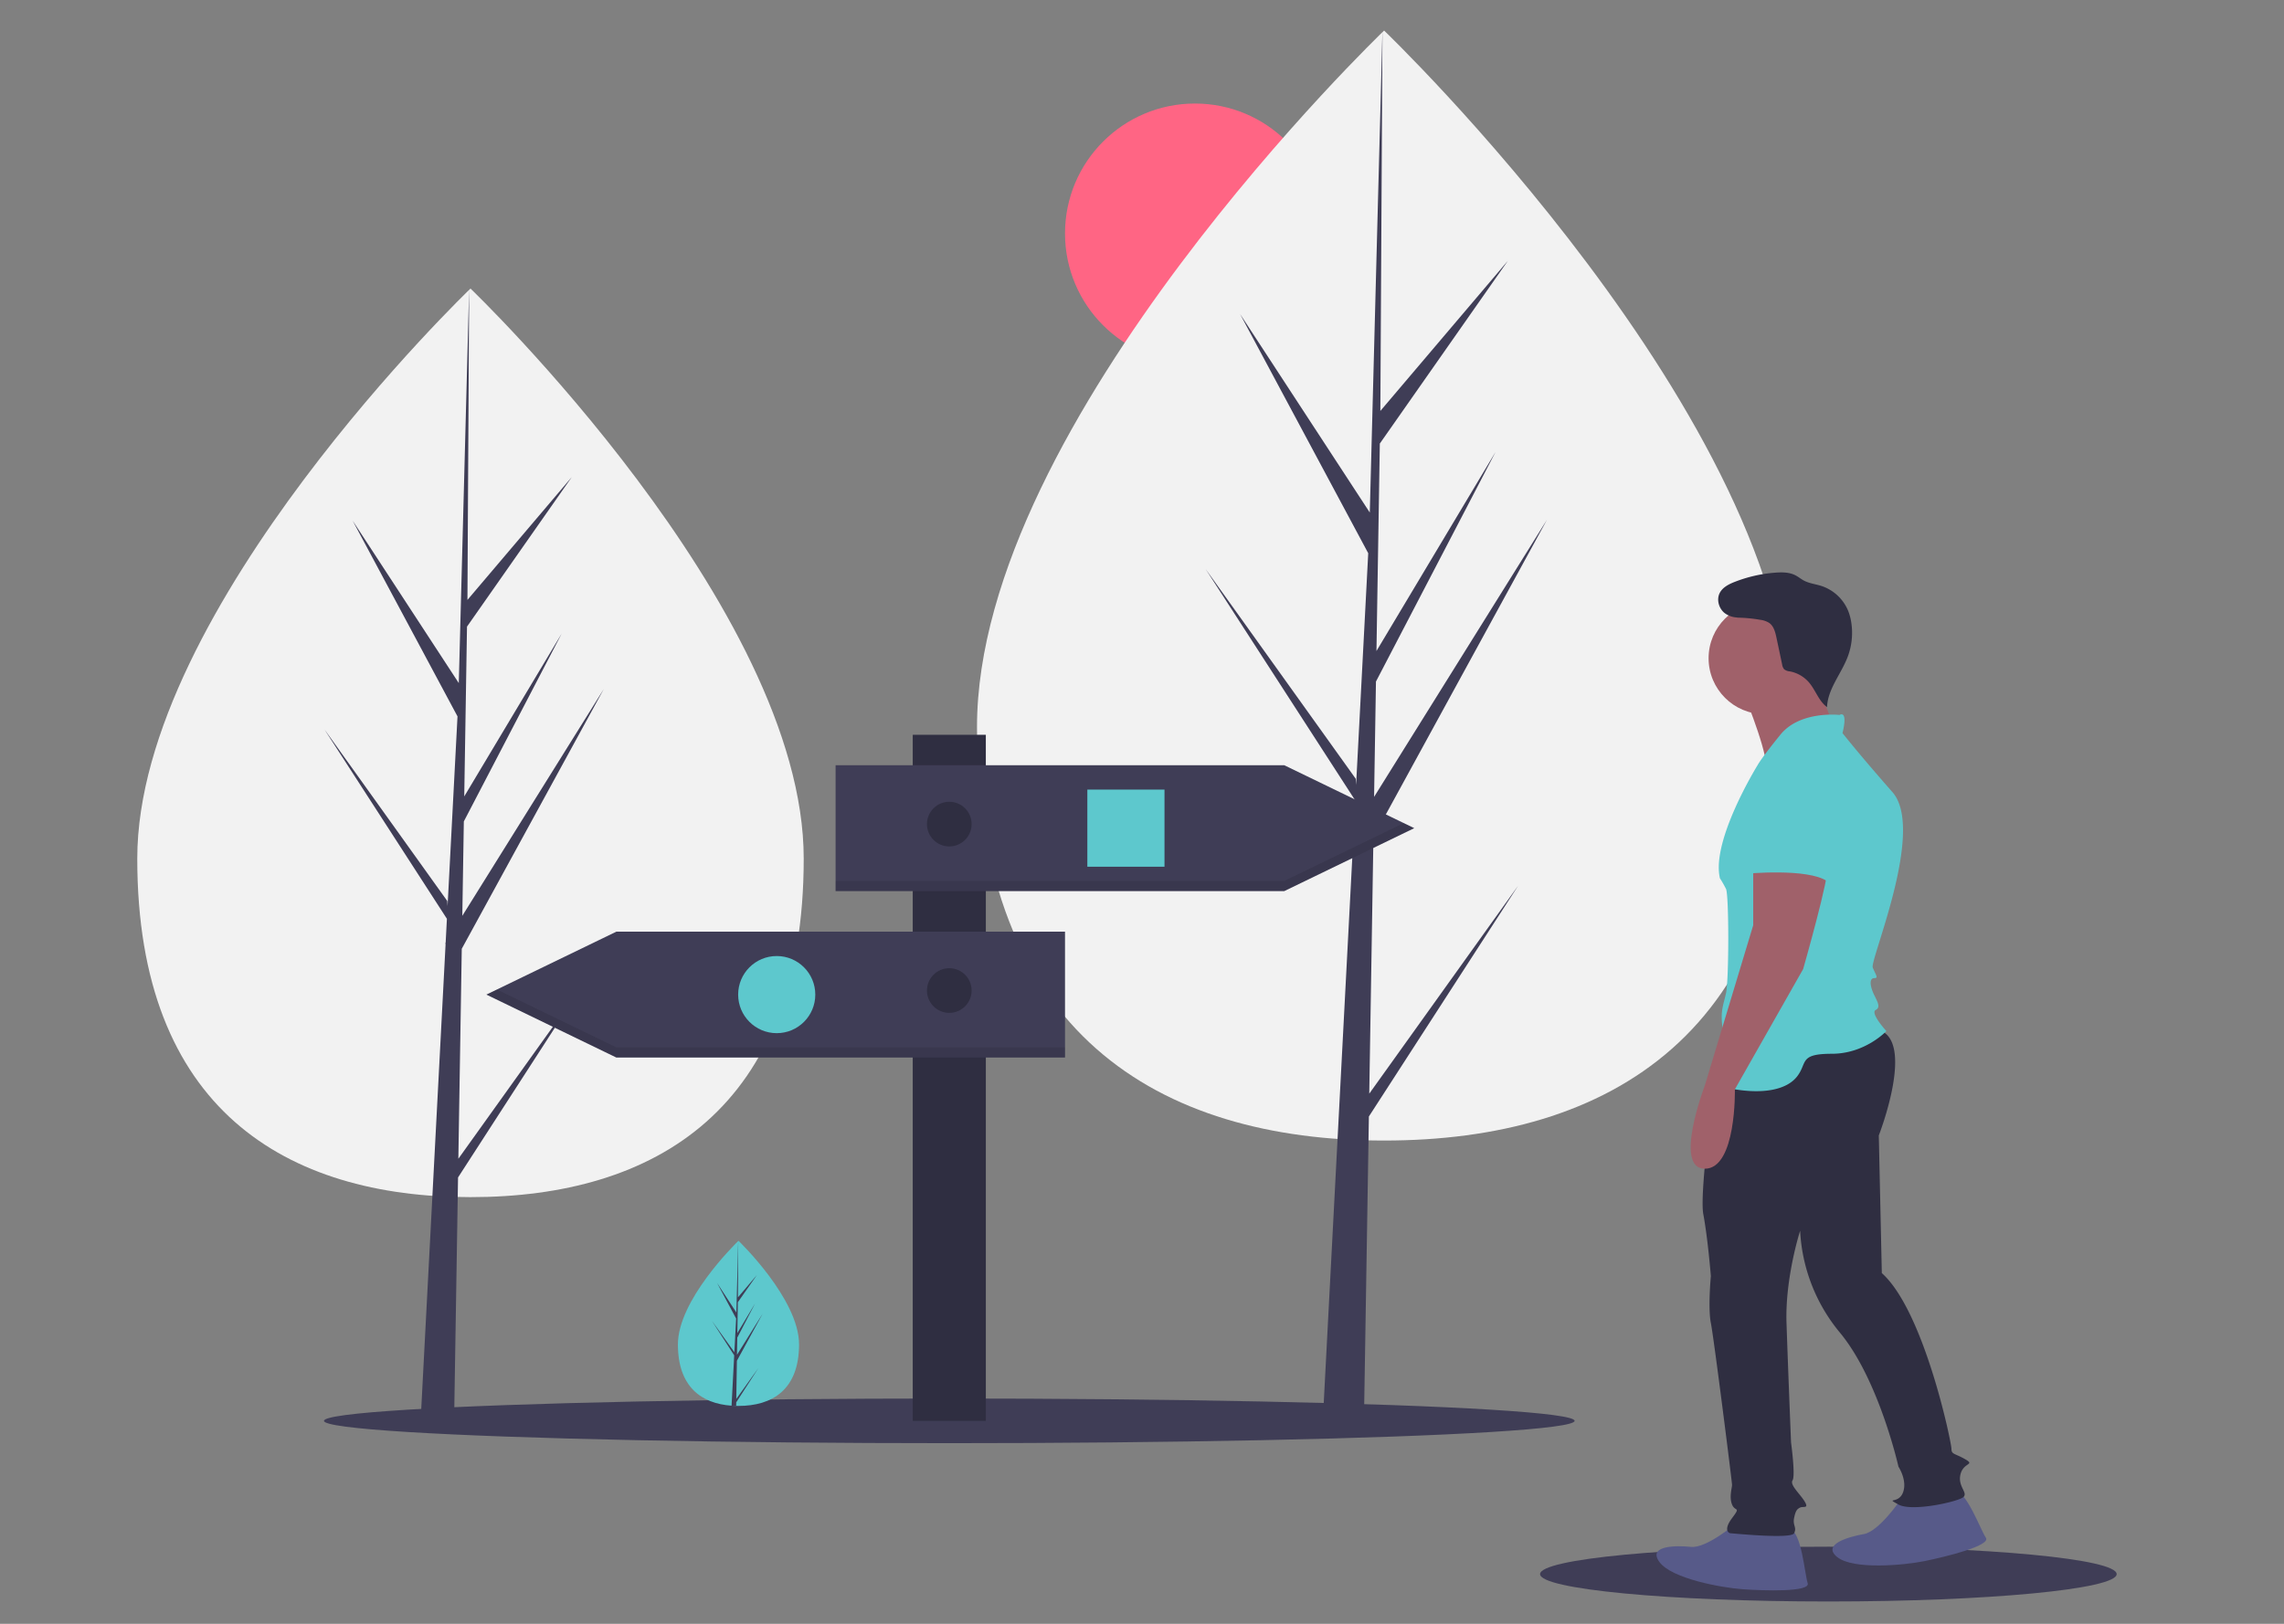 <?xml version="1.0" encoding="UTF-8" standalone="no"?>
<svg
   xmlns:dc="http://purl.org/dc/elements/1.1/"
   xmlns:cc="http://creativecommons.org/ns#"
   xmlns:rdf="http://www.w3.org/1999/02/22-rdf-syntax-ns#"
   xmlns:svg="http://www.w3.org/2000/svg"
   xmlns="http://www.w3.org/2000/svg"
   xmlns:sodipodi="http://sodipodi.sourceforge.net/DTD/sodipodi-0.dtd"
   xmlns:inkscape="http://www.inkscape.org/namespaces/inkscape"
   id="ee68b97f-fc10-400d-a2ff-be2b67d80654"
   data-name="Layer 1"
   width="1125"
   height="800"
   viewBox="0 0 1125 800"
   version="1.1"
   sodipodi:docname="application-support.svg"
   inkscape:version="1.0 (9f2f71dc58, 2020-08-02)">
  <rect x="0" y="0" width="1125" height="800" fill="#808080" stroke="none"/>
  <defs
     id="defs2274" />
  <sodipodi:namedview
     pagecolor="#ffffff"
     bordercolor="#666666"
     borderopacity="1"
     objecttolerance="10"
     gridtolerance="10"
     guidetolerance="10"
     inkscape:pageopacity="0"
     inkscape:pageshadow="2"
     inkscape:window-width="1920"
     inkscape:window-height="1005"
     id="namedview2272"
     showgrid="false"
     inkscape:zoom="0.9238228"
     inkscape:cx="487.48349"
     inkscape:cy="386.97897"
     inkscape:window-x="0"
     inkscape:window-y="40"
     inkscape:window-maximized="1"
     inkscape:current-layer="ee68b97f-fc10-400d-a2ff-be2b67d80654" />
  <title
     id="title2215">road sign</title>
  <circle
     cx="588.58"
     cy="115.011"
     r="64"
     fill="#ff6584"
     id="circle2217" />
  <path
     d="m 395.877,423.024 c 0,123.61 -73.484,166.77 -164.132,166.77 -90.647,0 -164.132,-43.16 -164.132,-166.77 0,-123.61 164.132,-280.861 164.132,-280.861 0,0 164.132,157.251 164.132,280.861 z"
     fill="#f2f2f2"
     id="path2219" />
  <polygon
     points="160.097,436.154 160.852,389.639 209.067,297.044 161.052,377.329 161.052,377.329 162.412,293.669 214.04,219.952 162.625,280.514 163.474,127.11 158.138,330.188 158.576,321.811 106.085,241.464 157.735,337.893 152.844,431.327 152.698,428.847 92.185,344.294 152.515,437.608 151.903,449.293 151.794,449.469 151.844,450.428 139.435,687.478 156.014,687.478 158.003,565.037 218.185,471.952 158.153,555.833 159.833,452.383 229.79,324.4 "
     fill="#3f3d56"
     id="polygon2221"
     transform="translate(67.613,15.053)" />
  <path
     d="m 882.261,358.174 c 0,151.011 -89.774,203.739 -200.516,203.739 -110.742,0 -200.516,-52.728 -200.516,-203.739 0,-151.011 200.516,-343.122 200.516,-343.122 0,0 200.516,192.11 200.516,343.122 z"
     fill="#f2f2f2"
     id="path2223" />
  <polygon
     points="609.202,377.552 610.126,320.725 669.028,207.605 610.37,305.687 610.37,305.687 612.03,203.481 675.104,113.423 612.291,187.409 613.329,0 606.809,248.096 607.345,237.861 543.218,139.704 606.317,257.508 600.341,371.654 600.164,368.625 526.236,265.329 599.94,379.328 599.192,393.603 599.059,393.818 599.12,394.99 583.96,684.589 604.214,684.589 606.645,535.005 680.167,421.285 606.827,523.761 608.88,397.378 694.345,241.024 "
     fill="#3f3d56"
     id="polygon2225"
     transform="translate(67.613,15.053)" />
  <ellipse
     cx="467.58"
     cy="700.011"
     rx="308"
     ry="11"
     fill="#3f3d56"
     id="ellipse2227" />
  <ellipse
     cx="900.58"
     cy="775.511"
     rx="142"
     ry="13.5"
     fill="#3f3d56"
     id="ellipse2229" />
  <rect
     x="449.58"
     y="362.011"
     width="36"
     height="338"
     fill="#2f2e41"
     id="rect2231" />
  <polygon
     points="564.967,361.958 628.967,392.958 564.967,423.958 343.967,423.958 343.967,361.958 "
     fill="#3f3d56"
     id="polygon2233"
     transform="translate(67.613,15.053)" />
  <polygon
     points="564.967,423.958 628.967,392.958 623.806,390.458 564.967,418.958 343.967,418.958 343.967,423.958 "
     opacity="0.1"
     id="polygon2235"
     transform="translate(67.613,15.053)" />
  <polygon
     points="235.967,443.958 171.967,474.958 235.967,505.958 456.967,505.958 456.967,443.958 "
     fill="#3f3d56"
     id="polygon2237"
     transform="translate(67.613,15.053)" />
  <polygon
     points="456.967,505.958 456.967,500.958 235.967,500.958 177.128,472.458 171.967,474.958 235.967,505.958 "
     opacity="0.1"
     id="polygon2239"
     transform="translate(67.613,15.053)" />
  <rect
     x="535.58"
     y="389.011"
     width="38"
     height="38"
     fill="#5dc8cd"
     id="rect2241" />
  <circle
     cx="382.58"
     cy="490.011"
     r="19"
     fill="#5dc8cd"
     id="circle2243" />
  <circle
     cx="467.58"
     cy="406.011"
     r="11"
     fill="#2f2e41"
     id="circle2245" />
  <circle
     cx="467.58"
     cy="488.011"
     r="11"
     fill="#2f2e41"
     id="circle2247" />
  <path
     d="m 393.58,662.347 c 0,22.469 -13.356,30.314 -29.834,30.314 q -0.573,0 -1.143,-0.013 c -0.763,-0.016 -1.52,-0.053 -2.267,-0.104 -14.871,-1.052 -26.424,-9.301 -26.424,-30.197 0,-21.625 27.634,-48.912 29.71,-50.932 l 0.004,-0.004 c 0.08,-0.078 0.12,-0.116 0.12,-0.116 0,0 29.834,28.583 29.834,51.052 z"
     fill="#5dc8cd"
     id="path2249" />
  <path
     d="m 362.66,689.223 10.912,-15.247 -10.939,16.921 -0.029,1.75 c -0.763,-0.016 -1.52,-0.053 -2.267,-0.104 l 1.176,-22.479 -0.009,-0.174 0.02,-0.033 0.111,-2.123 -10.966,-16.963 11.001,15.37 0.025,0.451 0.889,-16.985 -9.388,-17.528 9.503,14.547 0.925,-35.212 0.004,-0.12 v 0.116 l -0.154,27.767 9.347,-11.008 -9.385,13.4 -0.247,15.207 8.727,-14.594 -8.763,16.832 -0.138,8.454 12.669,-20.313 -12.717,23.263 z"
     fill="#3f3d56"
     id="path2251" />
  <path
     d="m 854.62,750.925 c 0,0 -14.159,11.923 -21.611,11.178 -7.452,-0.745 -21.611,-0.745 -15.649,7.452 5.962,8.197 30.554,12.669 40.987,13.414 10.433,0.745 33.535,1.49 32.044,-2.981 -1.49,-4.471 -2.981,-25.337 -8.943,-26.828 -5.962,-1.49 -26.828,-2.236 -26.828,-2.236 z"
     fill="#575a89"
     id="path2253" />
  <path
     d="m 935.886,739.218 c 0,0 -10.434,15.29 -17.812,16.575 -7.378,1.285 -21.016,5.09 -13.071,11.384 7.945,6.293 32.834,3.991 43.084,1.905 10.249,-2.086 32.701,-7.577 30.064,-11.483 -2.637,-3.906 -9.681,-23.604 -15.824,-23.437 -6.143,0.167 -26.442,5.057 -26.442,5.057 z"
     fill="#575a89"
     id="path2255" />
  <path
     d="m 846.326,520.548 c 0,0 -9.591,65.684 -7.355,77.607 2.236,11.923 3.726,30.554 3.726,30.554 0,0 -1.49,15.649 0,23.102 1.49,7.452 10.433,78.247 10.433,79.738 0,1.49 -1.49,5.962 0,9.688 1.49,3.726 4.471,0.745 0,6.707 -4.471,5.962 -1.49,7.452 -0.745,7.452 0.745,0 29.809,2.981 31.299,0 1.49,-2.981 -0.745,-3.726 0,-7.452 0.745,-3.726 1.49,-4.471 2.981,-5.216 1.49,-0.745 4.471,0.745 2.236,-2.981 -2.236,-3.726 -7.452,-8.197 -5.962,-10.433 1.49,-2.236 -0.745,-18.63 -0.745,-18.63 0,0 -1.49,-36.515 -2.236,-58.872 -0.745,-22.356 6.707,-45.458 6.707,-45.458 a 85.264,85.264 0 0 0 19.376,49.929 c 19.376,23.102 29.063,66.324 29.063,66.324 0,0 4.471,6.707 2.236,12.669 -2.236,5.962 -8.943,2.236 -2.236,5.962 6.707,3.726 29.809,-1.49 32.044,-3.726 2.236,-2.236 -2.981,-5.216 -1.49,-11.178 1.49,-5.962 7.452,-4.471 2.236,-7.452 -5.216,-2.981 -6.707,-2.236 -6.707,-5.216 0,-2.981 -13.414,-67.814 -34.28,-86.445 l -1.49,-67.814 c 0,0 18.63,-47.694 -0.745,-52.165 -19.376,-4.471 -78.344,13.309 -78.344,13.309 z"
     fill="#2f2e41"
     id="path2257" />
  <path
     d="m 859.837,344.038 c 0,0 12.669,31.299 9.688,35.77 -2.981,4.471 36.515,-14.904 36.515,-14.904 0,0 -12.669,-31.299 -12.669,-35.025 0,-3.726 -33.535,14.159 -33.535,14.159 z"
     fill="#a0616a"
     id="path2259" />
  <circle
     cx="869.152"
     cy="324.29"
     r="27.573"
     fill="#a0616a"
     id="circle2261" />
  <path
     d="m 906.04,352.235 c 0,0 -19.376,-2.236 -29.063,9.688 -9.688,11.923 -11.178,14.904 -11.178,14.904 0,0 -23.102,37.261 -18.63,55.891 a 53.906,53.906 0 0 1 2.981,5.216 c 1.49,2.981 1.49,44.713 0,51.42 -1.49,6.707 -2.981,8.943 -1.49,18.63 1.49,9.688 -11.923,25.337 3.726,28.318 15.649,2.981 27.573,0.745 32.789,-5.962 5.216,-6.707 0.745,-11.178 17.14,-11.178 16.395,0 26.828,-11.178 26.828,-11.178 0,0 -8.197,-8.943 -5.216,-10.433 2.981,-1.49 0,-5.216 -1.49,-8.943 -1.49,-3.726 -1.49,-6.707 0.745,-6.707 2.236,0 0.745,-1.49 -0.745,-5.216 -1.49,-3.726 26.082,-67.814 9.688,-86.445 -16.395,-18.63 -24.592,-29.063 -24.592,-29.063 0,0 2.981,-11.178 -1.49,-8.943 z"
     fill="#5dc8cd"
     id="path2263" />
  <path
     d="m 863.563,423.031 v 32.789 l -23.847,78.993 c 0,0 -15.649,40.987 0,40.987 15.649,0 14.811,-39.12 14.811,-39.12 l 33.628,-59.248 c 0,0 13.414,-46.948 11.923,-50.675 -1.49,-3.726 -36.515,-3.726 -36.515,-3.726 z"
     fill="#a0616a"
     id="path2265" />
  <path
     d="m 876.232,374.592 c 0,0 -22.356,8.943 -16.395,32.789 5.962,23.847 0,23.102 0,23.102 0,0 30.554,-2.981 40.242,3.726 l 2.236,-8.943 c 0,0 8.943,-51.42 -26.082,-50.675 z"
     fill="#5dc8cd"
     id="path2267" />
  <path
     d="m 859.737,303.59 a 11.001,11.001 0 0 1 -10.334,-1.608 c -2.809,-2.314 -4,-6.585 -2.348,-9.828 1.427,-2.8 4.479,-4.337 7.406,-5.482 a 68.83,68.83 0 0 1 20.171,-4.555 c 3.297,-0.234 6.759,-0.197 9.701,1.309 1.456,0.745 2.72,1.821 4.162,2.592 2.651,1.419 5.735,1.735 8.6,2.648 a 21.526,21.526 0 0 1 13.155,12.092 25.939,25.939 0 0 1 1.62,6.003 33.435,33.435 0 0 1 -1.739,16.738 c -3.177,8.458 -9.839,15.852 -10.215,24.879 -4.078,-2.959 -5.59,-8.299 -8.858,-12.133 a 16.503,16.503 0 0 0 -9.419,-5.463 5.246,5.246 0 0 1 -2.808,-1.024 4.52,4.52 0 0 1 -1.025,-2.392 L 875.015,314.192 c -0.568,-2.681 -1.285,-5.604 -3.489,-7.234 a 10.558,10.558 0 0 0 -4.548,-1.602 71.339,71.339 0 0 0 -11.65,-1.062"
     fill="#2f2e41"
     id="path2269" />
</svg>
